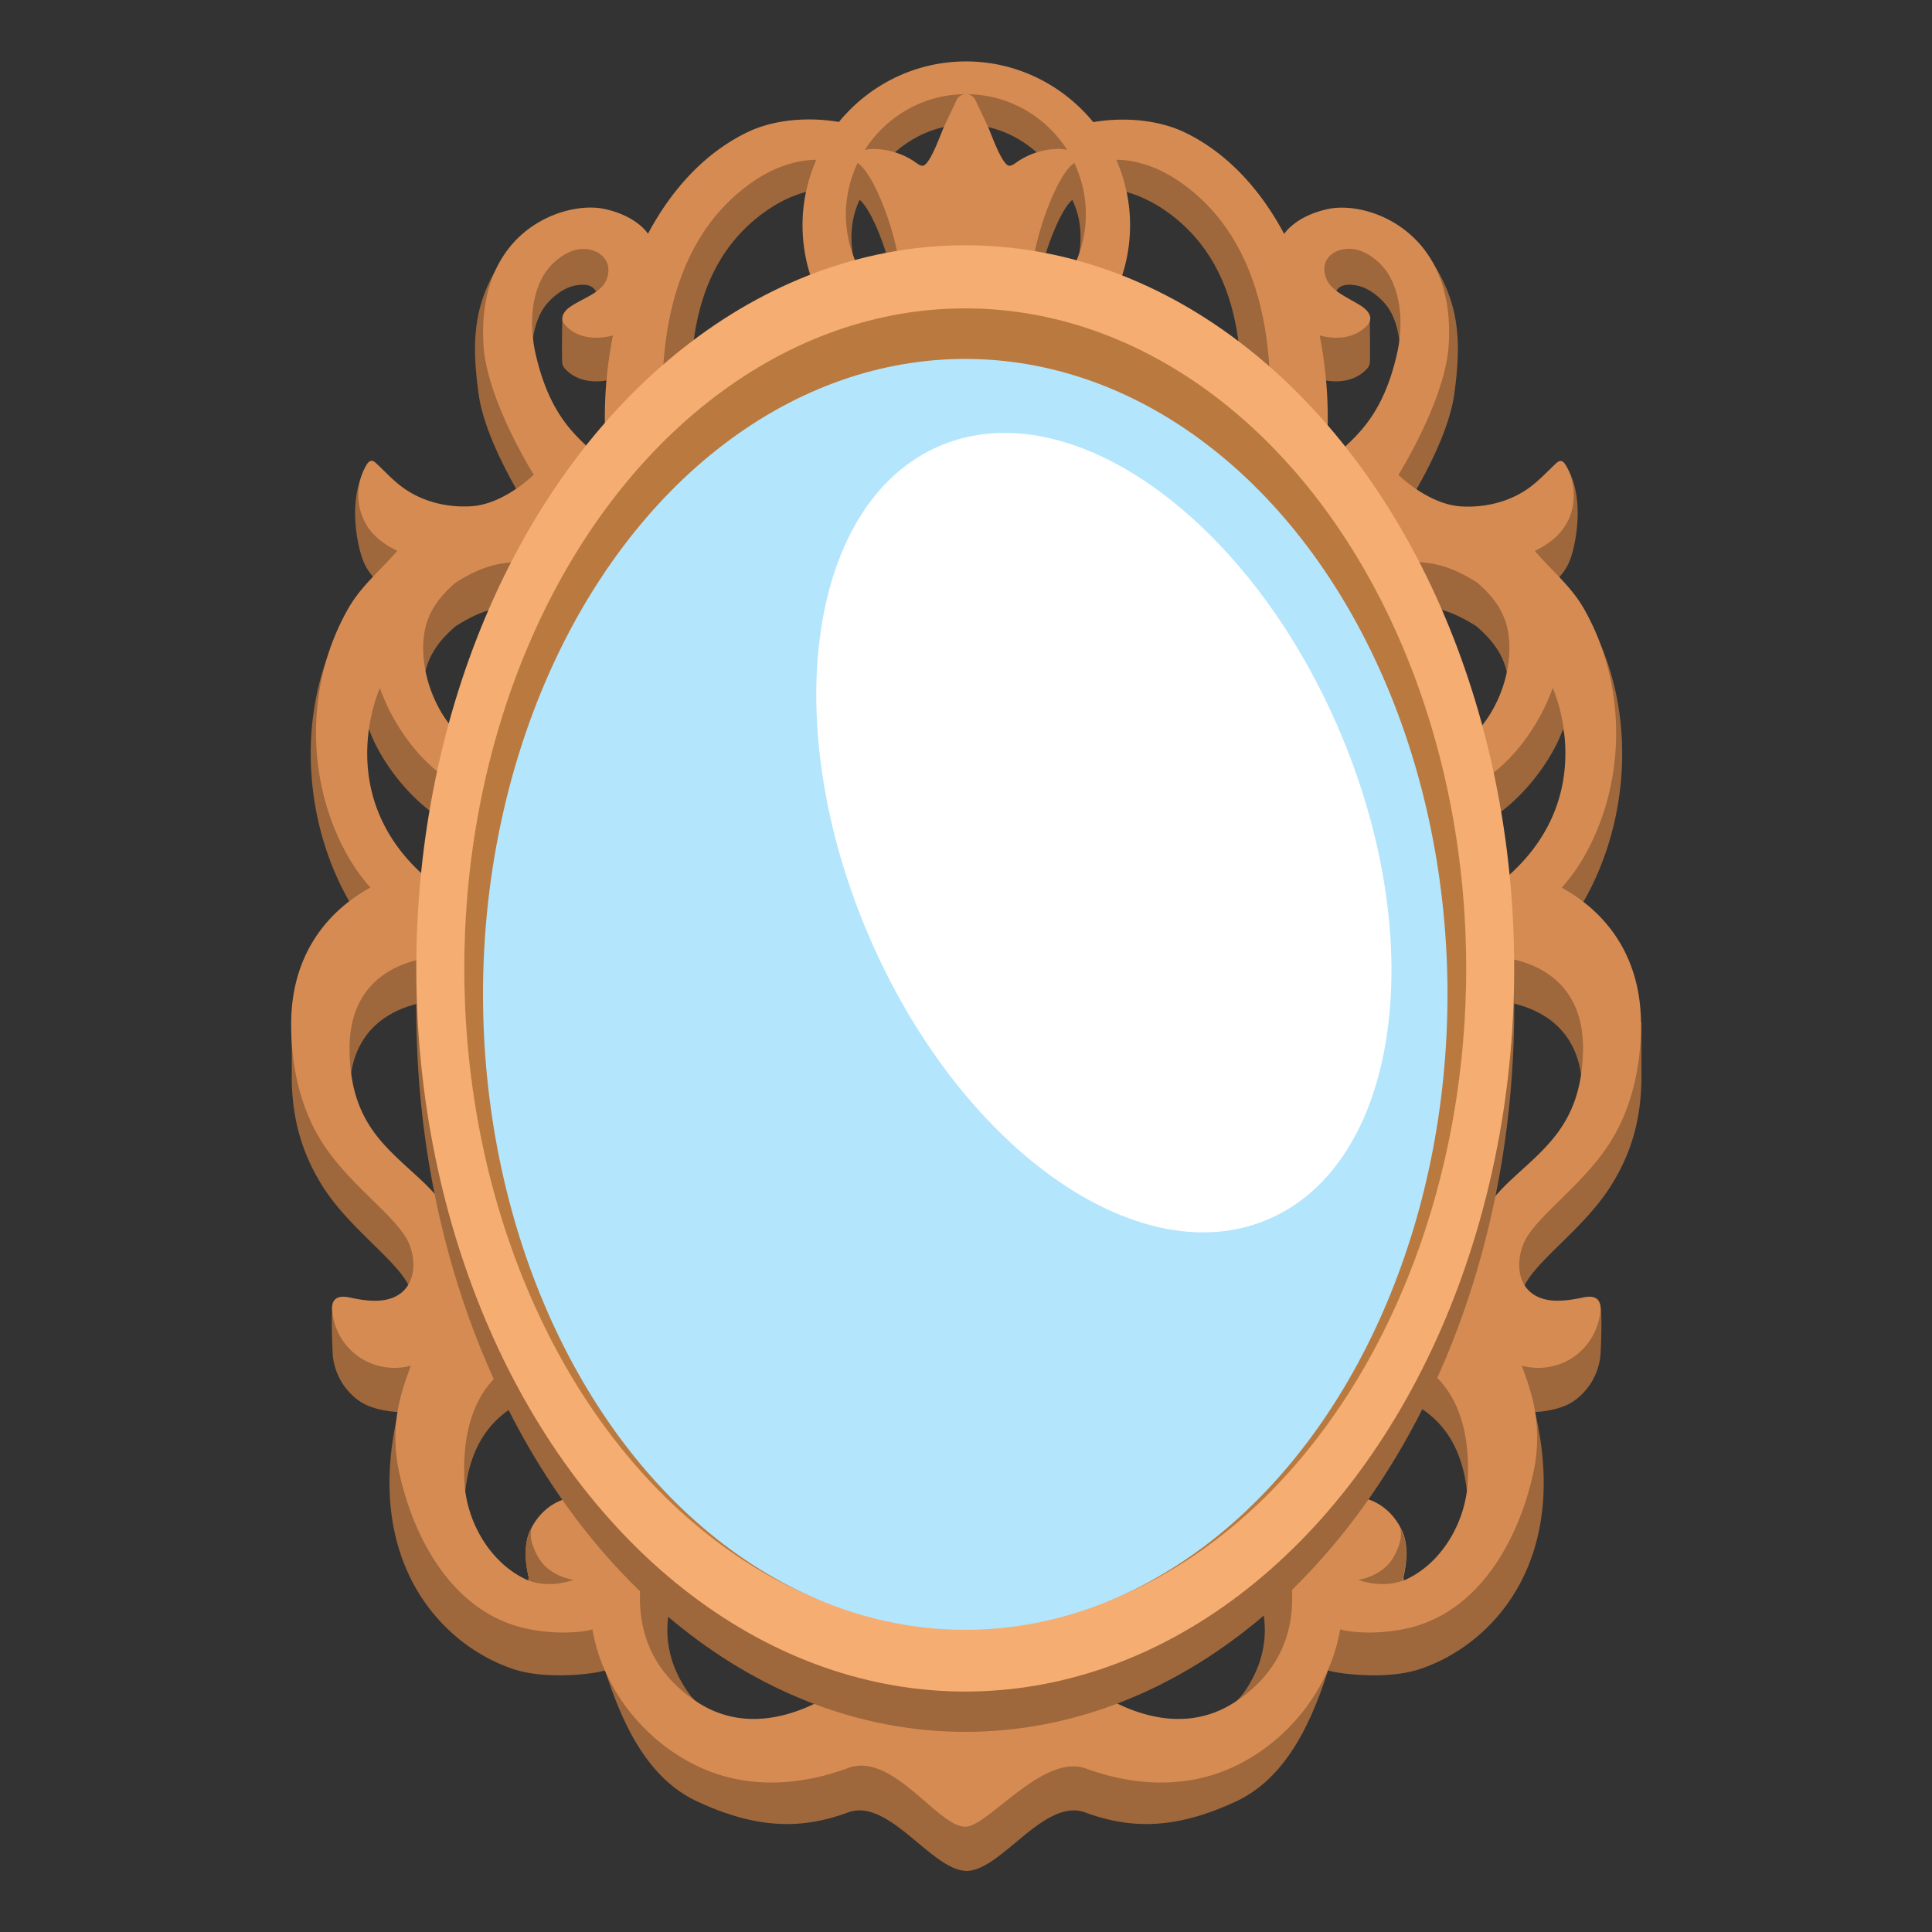 <svg xmlns="http://www.w3.org/2000/svg" xml:space="preserve" id="Layer_6" x="0" y="0" version="1.1" viewBox="0 0 128 128"><rect x="0" y="0" width="128" height="128" fill="#333333" stroke="none"/><path d="M103.48 61.71a12.2 12.2 0 0 0 1.62-2.31c2.7-4.94 3.18-11.32 1.01-16.53-.67-1.62-3.3-2.16-4.42-3.47 1.05-.51 1.93-1.23 2.35-2.36.39-1.09 1-4.19-.32-6.24-.08-.12-2.21 4.91-6.94 5.66-2.16.34-4.14-2.09-4.14-2.09s3.21-4.69 3.71-8.26c.57-4.11.2-6.54-2.05-9.63-1.38-1.9-5.12-1.05-6.61-.72-2.15.48-2.61 2.64-2.61 2.64-1.66-3.12-3.93-5.46-6.61-6.74-1.81-.86-3.92-1.97-5.85-1.64-1.98-2.43-5.18-4.58-8.55-4.6h-.08c-3.37.02-6.57 2.17-8.55 4.6-1.93-.33-4.04.78-5.85 1.64-2.68 1.28-4.96 3.63-6.61 6.74 0 0-.46-2.16-2.61-2.64-1.49-.33-5.23-1.18-6.61.72-2.25 3.09-2.62 5.52-2.05 9.63.5 3.57 3.71 8.26 3.71 8.26s-1.98 2.43-4.14 2.09c-4.73-.74-6.86-5.78-6.94-5.66-1.33 2.05-.72 5.15-.32 6.24.41 1.14 1.3 1.86 2.35 2.36-1.12 1.31-3.74 1.85-4.42 3.47-2.17 5.21-1.69 11.59 1.01 16.53.4.74.94 1.55 1.62 2.31-2.05 1.13-5.25 6.03-5.25 6.03v3.88c.06 2.59.67 4.8 2.06 7 1.83 2.88 5.06 4.97 5.77 6.74.43 1.06.39 2.42-.48 3.17-.9.76-4.33-2.37-4.59-2.1-.2.2-.06 3.12-.04 3.4a4.2 4.2 0 0 0 1.77 3c.99.68 2.56.72 2.56.72-2.35 10.02 2.96 15.51 7.69 17.05 2.19.71 5.38.29 6.02.07 1.05 3.24 2.66 7.08 6.1 8.68 3.96 1.84 6.89 1.85 9.91.76 2.72-1.12 5.59 3.78 7.9 3.84v.01h.08v-.01c2.31-.06 5.18-4.96 7.9-3.84 3.02 1.09 5.95 1.08 9.91-.76 3.43-1.6 5.05-5.44 6.1-8.68.65.22 3.84.64 6.02-.07 4.74-1.54 10.04-7.02 7.69-17.05 0 0 1.57-.04 2.56-.72a4.2 4.2 0 0 0 1.77-3c.03-.28.16-3.2-.04-3.4-.26-.26-3.69 2.87-4.59 2.1-.87-.74-.91-2.1-.48-3.17.71-1.77 3.94-3.86 5.77-6.74 1.4-2.2 2-4.4 2.06-7v-3.88c-.02 0-3.22-4.9-5.27-6.03M63.95 8.26h.08c2.36 0 4.6 1.31 5.97 3.34 0 0-1.88 1.5-2.67 2.06-.14.1-.28.21-.45.22-.49.04-1.24-2.18-1.44-2.6-.27-.58-.55-1.16-.82-1.74a.67.67 0 0 0-.59-.38v-.02c-.01 0-.02.01-.02.01-.01 0-.02-.01-.02-.01-.01 0-.02.01-.02.01-.01 0-.02-.01-.02-.01v.01c-.24.01-.47.13-.59.38-.27.58-.55 1.16-.82 1.74-.2.41-.95 2.63-1.44 2.6-.17-.01-.31-.12-.45-.22-.79-.56-2.67-2.06-2.67-2.06 1.37-2.02 3.61-3.33 5.97-3.33m-7 4.99c.33.18 1.64 2.02 2.58 6.79l4.45-.06h.04l4.45.06c.94-4.76 2.25-6.61 2.58-6.79.49 1.03.76 2.45.31 4.25-1.06 4.25-2.97 7.54-7.34 7.55h-.04c-4.37-.01-6.28-3.3-7.34-7.55-.45-1.8-.18-3.22.31-4.25m42.94 68.03c-.73.7-1.84 2.03-2.43 2.74-1.12 1.37-2.08 3.09-1.37 5.88l-3.03 2.82c1.62.74 4.48 2.47 4.18 8.36-.13 2.68-1.77 5.53-4.33 6.57 0 0 .61-1.92 0-3.29-.66-1.47-2-2.35-3.44-2.29-.95.02-1.86.34-2.56.88-1.02.79-3.6 1.15-3.55 2.53.01.31 1.43 3.23-.91 6.6-2.07 2.98-8.82 4-11.63 1.54H57.19c-2.82 2.46-9.57 1.44-11.63-1.54-2.34-3.37-.92-6.29-.91-6.6.05-1.38-2.53-1.74-3.55-2.53-.71-.54-1.62-.85-2.56-.88-1.44-.06-2.78.82-3.44 2.29-.61 1.37 0 3.29 0 3.29-2.56-1.05-4.2-3.89-4.33-6.57-.29-5.89 2.56-7.62 4.18-8.36l-3.03-2.82c.71-2.79-.25-4.51-1.37-5.88-.58-.71-1.7-2.04-2.43-2.74-2.39-2.29-4.95-3.87-4.95-8.93 0-5.61 5.07-5.97 5.67-6.05l.34-4.51c-7.57-5.58-4.73-13.48-4.73-13.48.77 2.2 2.93 4.99 5.29 6.23l1.45-2.35c-1.65-1.02-2.97-3.47-3.13-5.82-.14-1.96.4-3.41 2.14-4.89 1.9-1.19 3.18-1.48 5.7-1.34l4.66-6.1c-.25-.28-.57-.57-.93-.91-1.44-1.31-3.19-2.65-4.14-6.77-.39-1.7-.49-4.34.47-5.86.45-.71 1.33-1.44 2.18-1.59.64-.11 1.42-.1 1.5.98.03.46-.68 1.55-2.39 1.26 0 0-.04 2.55 0 2.9.02.19.14.35.28.48.82.8 2.03.87 3.07.58-.46 2.3-.63 4.67-.49 6.99l6.03-1.18c-.18-3.06-2.02-12.49 4.79-17.06 1.47-.99 2.94-1.37 4.08-1.37-.58 1.33-.52 4.13-.52 5.67 0 5.97 3.52 10.46 9.47 10.49h.08c5.95-.02 9.47-4.52 9.47-10.49 0-1.54.06-4.34-.52-5.67 1.14-.01 2.6.38 4.08 1.37 6.81 4.57 4.97 14 4.79 17.06l6.03 1.18c.14-2.32-.04-4.69-.49-6.99 1.04.29 2.25.22 3.07-.58.14-.13.26-.29.28-.48.04-.35 0-2.9 0-2.9-1.71.29-2.43-.8-2.39-1.26.08-1.08.86-1.09 1.5-.98.85.15 1.73.88 2.18 1.59.96 1.52.86 4.16.47 5.86-.94 4.11-2.7 5.46-4.14 6.77-.36.33-.68.63-.93.91l4.66 6.1c2.52-.13 3.8.15 5.7 1.34 1.75 1.48 2.28 2.93 2.14 4.89-.16 2.35-1.48 4.8-3.13 5.82l1.45 2.35c2.36-1.24 4.52-4.03 5.29-6.23 0 0 2.85 7.9-4.73 13.48l.34 4.51c.6.08 5.67.44 5.67 6.05.01 5.06-2.55 6.64-4.94 8.93" style="fill:#9e673c"/><path d="M106.66 75.71c1.48-2.34 2.06-5.09 2.06-7.84 0-4.79-2.58-7.59-5.25-9.06a12.2 12.2 0 0 0 1.62-2.31c2.7-4.94 2.64-11.28-.15-16.17-.87-1.52-2.14-2.52-3.25-3.83 1.05-.51 1.93-1.23 2.35-2.36.39-1.09.27-2.35-.32-3.34-.07-.12-.18-.26-.32-.26-.12 0-.22.08-.31.16-.58.55-1.13 1.14-1.77 1.61-1.29.94-2.94 1.34-4.53 1.24-2.18-.14-4.14-2.09-4.14-2.09s3.06-4.89 3.32-8.48c.29-4.01-1.19-6.24-2.49-7.4-1.74-1.57-4.06-2.06-5.55-1.72-2.15.48-2.85 1.64-2.85 1.64-1.66-3.12-3.93-5.46-6.61-6.74-1.81-.86-4.11-1-6.04-.67-2.01-2.45-5.04-4.02-8.43-4.02s-6.42 1.57-8.42 4.01c-1.93-.33-4.23-.2-6.04.67-2.68 1.28-4.96 3.63-6.61 6.74 0 0-.69-1.16-2.85-1.64-1.49-.33-3.81.16-5.55 1.72-1.29 1.16-2.77 3.39-2.49 7.4.26 3.6 3.32 8.48 3.32 8.48s-1.96 1.96-4.14 2.09c-1.6.1-3.24-.3-4.53-1.24-.65-.47-1.19-1.07-1.77-1.61-.09-.08-.19-.17-.31-.16-.14.01-.25.14-.32.26-.6.99-.72 2.25-.32 3.34.41 1.14 1.3 1.86 2.35 2.36-1.12 1.31-2.38 2.31-3.25 3.83-2.79 4.89-2.85 11.23-.15 16.17.4.74.94 1.55 1.62 2.31-2.67 1.47-5.25 4.27-5.25 9.06 0 2.75.58 5.51 2.06 7.84 1.83 2.88 5.06 4.97 5.77 6.74.43 1.06.39 2.42-.48 3.17-.9.76-2.23.62-3.39.37-.36-.08-.79-.14-1.06.12-.2.2-.21.52-.18.8a4.2 4.2 0 0 0 1.77 3c.99.68 2.28.9 3.43.58-.33 1.07-1.56 3.58-.73 7.22.97 4.28 3.38 8.61 7.55 9.97 2.19.71 4.57.5 5.22.28.63 3.71 3.15 7.05 6.5 8.83 3.55 1.89 7.3 1.49 10.32.4 3.03-1.28 6.11 3.98 7.95 3.84 1.53-.12 5.15-4.9 7.95-3.84 3.02 1.09 6.77 1.49 10.32-.4 3.34-1.78 5.87-5.12 6.5-8.83.65.22 3.03.43 5.22-.28 4.17-1.36 6.58-5.69 7.55-9.97.83-3.64-.4-6.15-.73-7.22 1.16.32 2.45.1 3.43-.58a4.2 4.2 0 0 0 1.77-3c.03-.28.01-.6-.18-.8-.26-.26-.69-.2-1.06-.12-1.15.24-2.49.39-3.39-.37-.87-.74-.91-2.1-.48-3.17.69-1.76 3.92-3.85 5.74-6.73M56.82 10.79c.03.03.06.05.09.08.94.72 2.18 3.79 2.61 6.26l4.48-.06 4.47.06c.43-2.47 1.67-5.55 2.61-6.26.03-.02.06-.05.09-.08.49 1.03.77 2.18.77 3.4 0 4.38-3.57 7.95-7.95 7.95s-7.95-3.57-7.95-7.95c.01-1.21.29-2.36.78-3.4M64 6.24c2.82 0 5.29 1.48 6.7 3.69-.21-.04-.42-.07-.63-.06-.97.01-1.93.33-2.73.89-.14.1-.28.21-.45.22-.49.04-1.24-2.18-1.44-2.6-.27-.58-.55-1.16-.82-1.74a.68.68 0 0 0-.63-.4c-.25 0-.51.13-.63.4-.27.58-.55 1.16-.82 1.74-.2.41-.95 2.63-1.44 2.6-.17-.01-.31-.12-.45-.22-.79-.56-1.76-.87-2.73-.89-.21 0-.43.02-.63.06 1.41-2.21 3.88-3.69 6.7-3.69m35.89 72.14c-.73.7-1.84 2.03-2.43 2.74-1.12 1.37-2.08 3.09-1.37 5.88l-3.03 2.82c1.62.74 4.48 2.47 4.18 8.36-.13 2.68-1.77 5.53-4.33 6.57 0 0 .61-1.92 0-3.29-.66-1.47-2-2.35-3.44-2.29-.95.02-1.86.34-2.56.88-1.02.79-1.58 2.03-1.53 3.4.01.31.06.62.13.92.48 3.61-.73 6.45-3.7 8.4-3.78 2.47-8.17.41-10.99-2.05H57.19c-2.82 2.46-7.21 4.52-10.99 2.05-2.97-1.95-4.18-4.79-3.7-8.4.07-.3.12-.61.13-.92.05-1.38-.51-2.62-1.53-3.4-.71-.54-1.62-.85-2.56-.88-1.44-.06-2.78.82-3.44 2.29-.61 1.37 0 3.29 0 3.29-2.56-1.05-4.2-3.89-4.33-6.57-.29-5.89 2.56-7.62 4.18-8.36L31.91 87c.71-2.79-.25-4.51-1.37-5.88-.58-.71-1.7-2.04-2.43-2.74-2.39-2.29-4.95-3.87-4.95-8.93 0-5.61 5.07-5.97 5.67-6.05l.34-4.51c-7.57-5.58-4-13.3-4-13.3.77 2.2 2.47 4.76 4.57 6.06l1.45-2.35c-1.65-1.02-2.97-3.47-3.13-5.82-.14-1.96.4-3.41 2.14-4.89 1.9-1.19 3.18-1.48 5.7-1.34l4.66-6.1c-.25-.28-.57-.57-.93-.91-1.44-1.31-3.19-2.65-4.14-6.77-.39-1.7-.37-3.83.6-5.35.45-.71 1.33-1.44 2.18-1.59 1.27-.23 2.45.69 1.9 2.02-.35.85-1.52 1.19-2.37 1.76-.29.2-.58.5-.54.85.02.19.14.35.28.48.82.8 2.03.87 3.07.58-.46 2.3-.63 4.67-.49 6.99l3.86-.23c-.18-3.06-.79-12.45 6.02-17.02 1.47-.99 2.94-1.37 4.08-1.37-.58 1.33-.91 2.79-.91 4.33 0 5.98 4.87 10.85 10.85 10.85s10.85-4.87 10.85-10.85c0-1.54-.33-3-.91-4.33 1.14-.01 2.6.38 4.08 1.37 6.81 4.57 6.2 13.96 6.02 17.02l3.86.23c.14-2.32-.04-4.69-.49-6.99 1.04.29 2.25.22 3.07-.58.14-.13.26-.29.28-.48.04-.35-.25-.65-.54-.85-.85-.57-2.01-.98-2.36-1.83-.55-1.33.61-2.18 1.89-1.96.85.15 1.73.88 2.18 1.59.96 1.52.99 3.65.6 5.35-.94 4.11-2.7 5.46-4.14 6.77-.36.33-.68.63-.93.91l4.66 6.1c2.52-.13 3.8.15 5.7 1.34 1.75 1.48 2.28 2.93 2.14 4.89-.16 2.35-1.48 4.8-3.13 5.82l1.45 2.35c2.1-1.3 3.8-3.86 4.57-6.06 0 0 3.57 7.73-4 13.3l.34 4.51c.6.08 5.67.44 5.67 6.05-.04 5.07-2.6 6.65-4.99 8.94" style="fill:#d68b52"/><ellipse cx="63.95" cy="66.83" rx="36.37" ry="47.91" style="fill:#9e673c"/><ellipse cx="63.95" cy="64.16" rx="36.37" ry="47.91" style="fill:#f5ad71"/><ellipse cx="63.95" cy="64.16" rx="33.17" ry="43.7" style="fill:#e1f5fe"/><ellipse cx="63.95" cy="64.16" rx="33.19" ry="43.73" style="fill:#ba793e"/><ellipse cx="63.95" cy="65.88" rx="31.95" ry="42.1" style="fill:#b3e5fc"/><path d="M35.64 103.14c-.63-1.13-.49-1.74-.39-1.99-.05.1-.11.2-.16.3-.61 1.37 0 3.29 0 3.29 1.45.51 2.9-.07 2.9-.07s-1.62-.21-2.35-1.53M92.34 103.14c.63-1.13.49-1.74.39-1.99.05.1.11.2.16.3.61 1.37 0 3.29 0 3.29-1.45.51-2.9-.07-2.9-.07s1.62-.21 2.35-1.53" style="fill:#9e673c"/><path d="M88.8 48.54c5.99 14.16 3.83 28.6-4.82 32.26s-20.52-4.85-26.51-19.01-3.83-28.6 4.82-32.26 20.52 4.85 26.51 19.01" style="fill:#fff"/></svg>